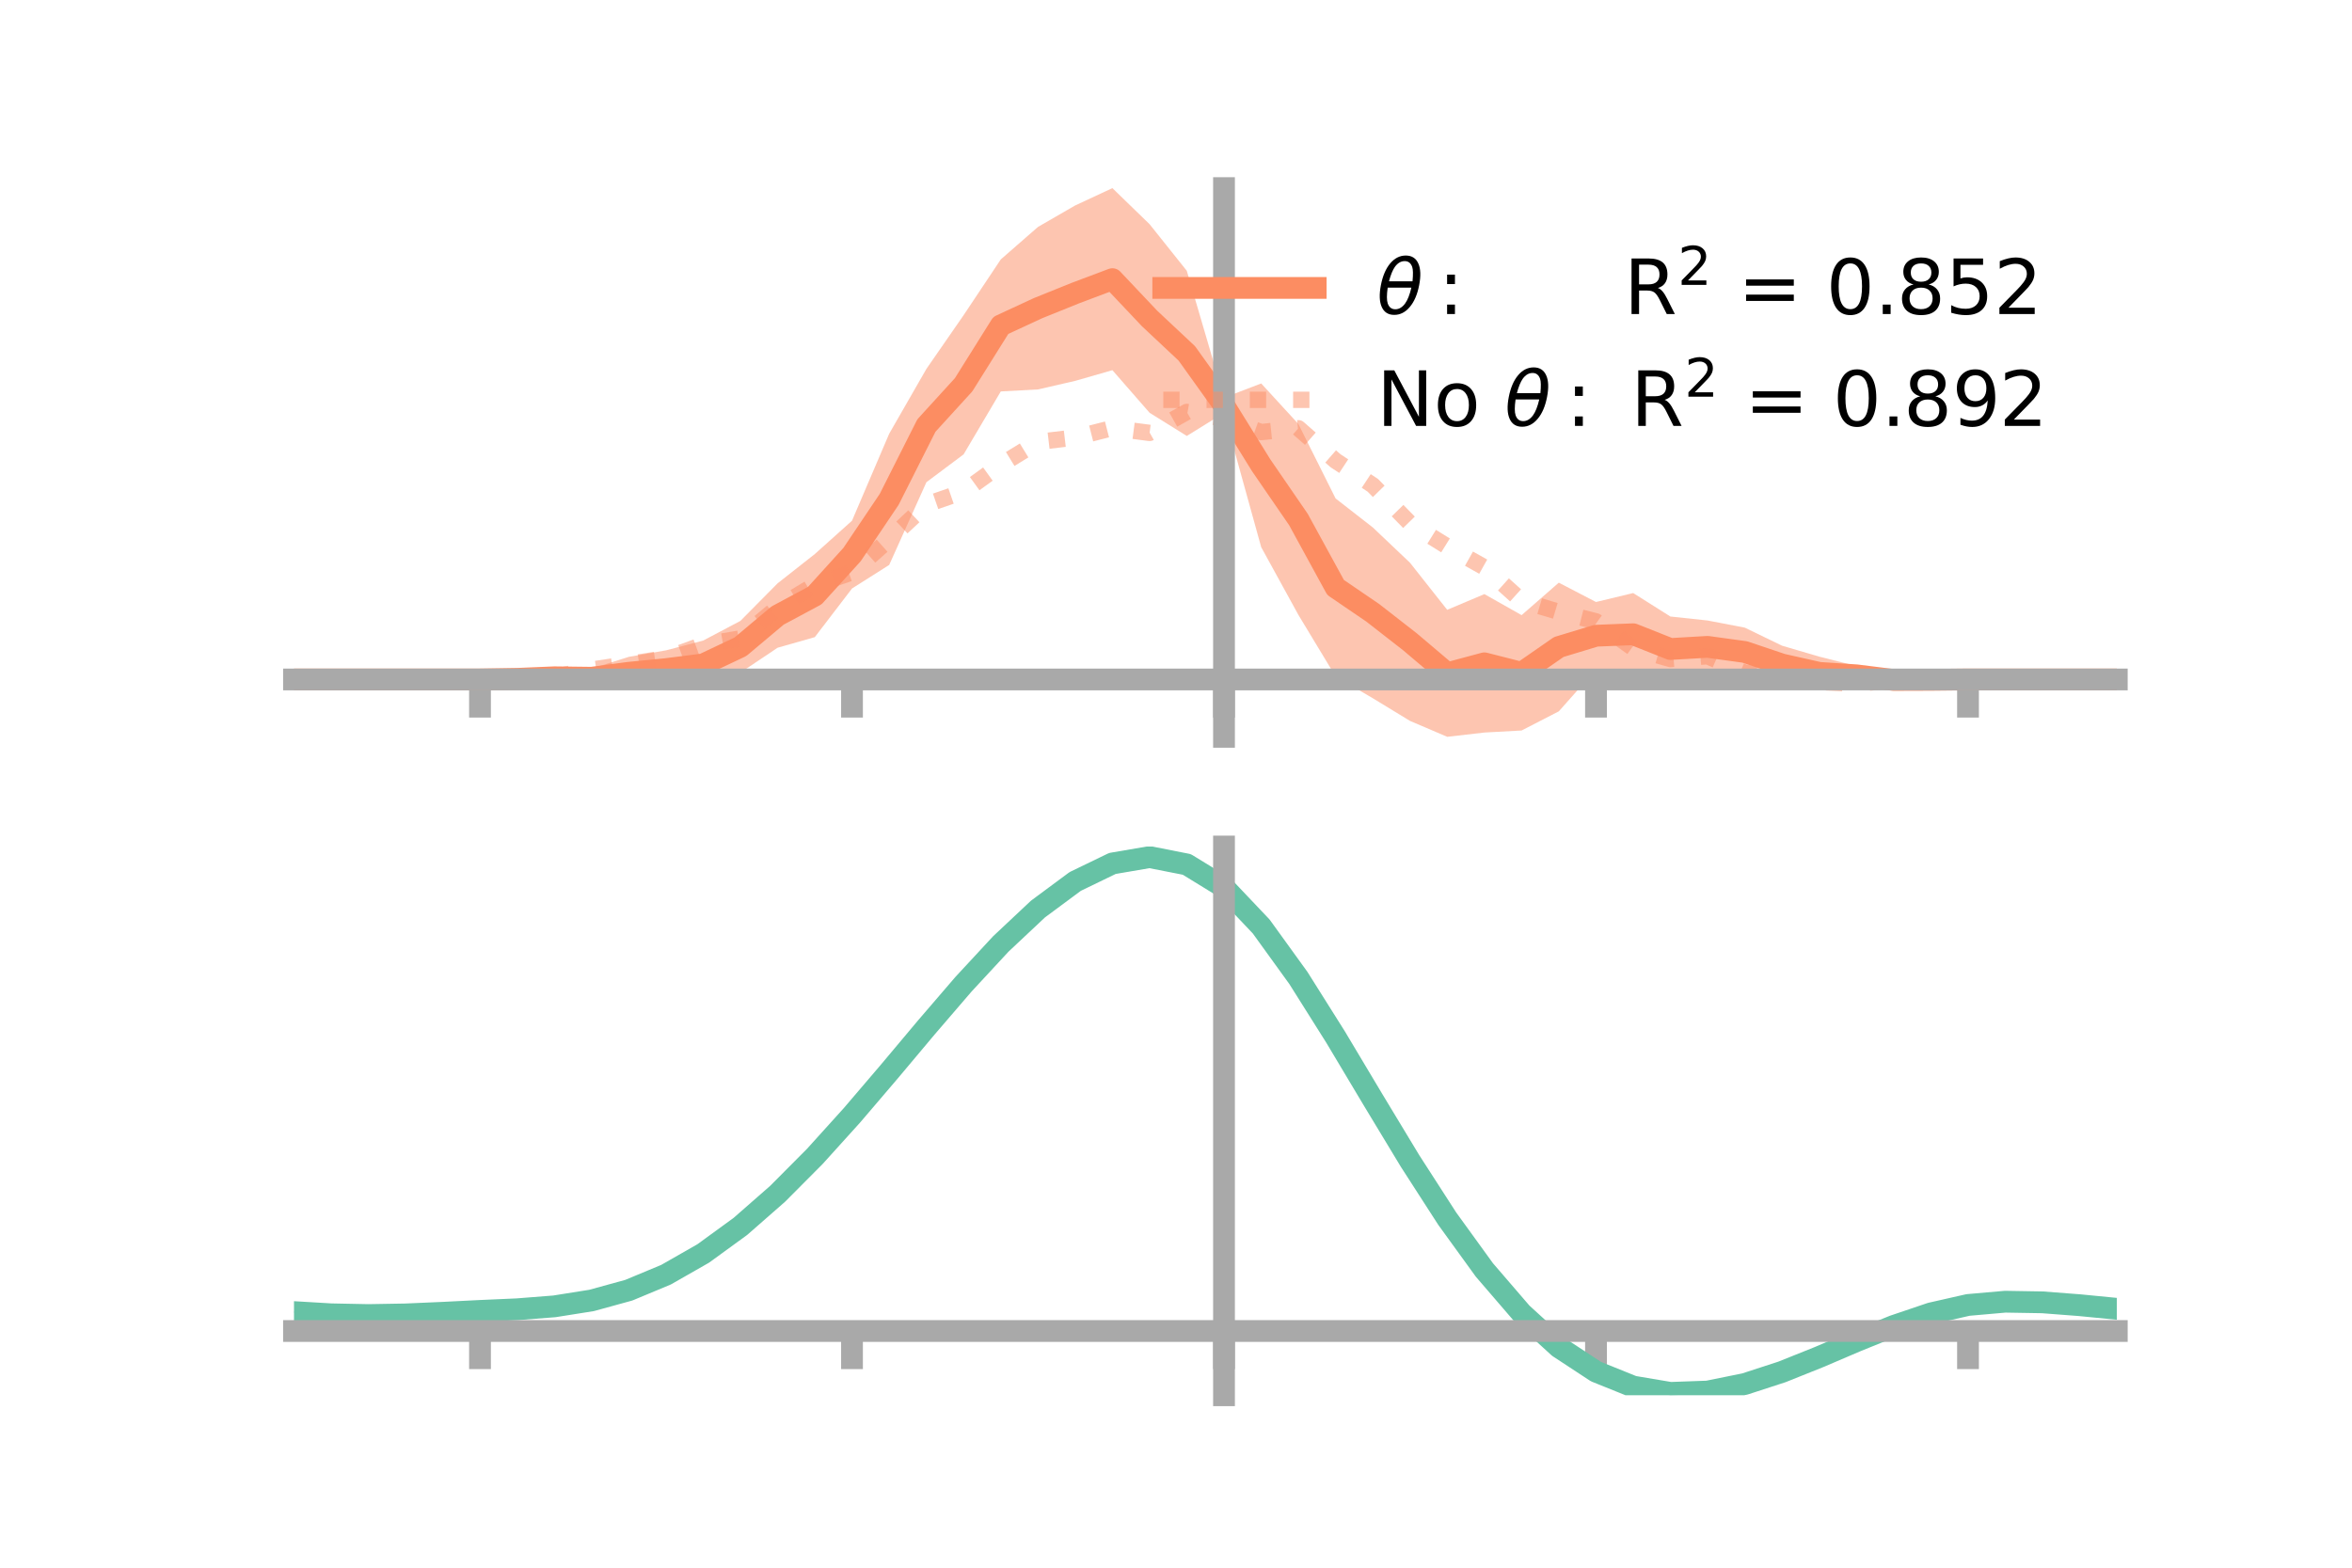 <?xml version="1.0" encoding="utf-8" standalone="no"?>
<!DOCTYPE svg PUBLIC "-//W3C//DTD SVG 1.1//EN"
  "http://www.w3.org/Graphics/SVG/1.1/DTD/svg11.dtd">
<!-- Created with matplotlib (https://matplotlib.org/) -->
<svg height="144pt" version="1.1" viewBox="0 0 216 144" width="216pt" xmlns="http://www.w3.org/2000/svg" xmlns:xlink="http://www.w3.org/1999/xlink">
 <defs>
  <style type="text/css">*{stroke-linecap:butt;stroke-linejoin:round;}</style>
 </defs>
 <g id="figure_1">
  <g id="patch_1">
   <path d="M 0 144 
L 216 144 
L 216 0 
L 0 0 
z
" style="fill:none;"/>
  </g>
  <g id="axes_1">
   <g id="patch_2">
    <path d="M 27 67.68 
L 194.4 67.68 
L 194.4 17.28 
L 27 17.28 
z
" style="fill:none;"/>
   </g>
   <g id="PolyCollection_1">
    <path clip-path="url(#p5062474cb4)" d="M 27 62.411 
L 27 62.411 
L 30.416 62.411 
L 33.833 62.411 
L 37.249 62.411 
L 40.665 62.411 
L 44.082 62.411 
L 47.498 62.187 
L 50.914 61.765 
L 54.331 61.415 
L 57.747 60.335 
L 61.163 59.738 
L 64.58 58.838 
L 67.996 57.033 
L 71.412 53.582 
L 74.829 50.892 
L 78.245 47.831 
L 81.661 39.839 
L 85.078 33.885 
L 88.494 28.952 
L 91.91 23.826 
L 95.327 20.843 
L 98.743 18.871 
L 102.159 17.28 
L 105.576 20.596 
L 108.992 24.876 
L 112.408 36.531 
L 115.824 35.223 
L 119.241 38.948 
L 122.657 45.788 
L 126.073 48.447 
L 129.49 51.692 
L 132.906 56.016 
L 136.322 54.571 
L 139.739 56.504 
L 143.155 53.521 
L 146.571 55.297 
L 149.988 54.475 
L 153.404 56.63 
L 156.82 56.996 
L 160.237 57.652 
L 163.653 59.309 
L 167.069 60.313 
L 170.486 61.179 
L 173.902 62.014 
L 177.318 62.28 
L 180.735 62.411 
L 184.151 62.411 
L 187.567 62.411 
L 190.984 62.411 
L 194.4 62.411 
L 194.4 62.411 
L 194.4 62.411 
L 190.984 62.411 
L 187.567 62.411 
L 184.151 62.411 
L 180.735 62.412 
L 177.318 62.613 
L 173.902 62.903 
L 170.486 62.884 
L 167.069 63.3 
L 163.653 62.769 
L 160.237 62.122 
L 156.82 61.837 
L 153.404 62.597 
L 149.988 62.043 
L 146.571 61.494 
L 143.155 65.341 
L 139.739 67.1 
L 136.322 67.287 
L 132.906 67.68 
L 129.49 66.219 
L 126.073 64.136 
L 122.657 62.135 
L 119.241 56.481 
L 115.824 50.259 
L 112.408 37.928 
L 108.992 40.044 
L 105.576 37.917 
L 102.159 34.003 
L 98.743 34.985 
L 95.327 35.771 
L 91.91 35.955 
L 88.494 41.736 
L 85.078 44.294 
L 81.661 51.892 
L 78.245 54.058 
L 74.829 58.524 
L 71.412 59.498 
L 67.996 61.787 
L 64.58 63.221 
L 61.163 63.189 
L 57.747 63.262 
L 54.331 63.093 
L 50.914 62.658 
L 47.498 62.524 
L 44.082 62.411 
L 40.665 62.411 
L 37.249 62.411 
L 33.833 62.411 
L 30.416 62.411 
L 27 62.411 
z
" style="fill:#fc8d62;fill-opacity:0.5;"/>
   </g>
   <g id="matplotlib.axis_1">
    <g id="xtick_1">
     <g id="line2d_1">
      <defs>
       <path d="M 0 0 
L 0 3.5 
" id="md6f5a9dc7a" style="stroke:#a9a9a9;stroke-width:2;"/>
      </defs>
      <g>
       <use style="fill:#a9a9a9;stroke:#a9a9a9;stroke-width:2;" x="44.082" xlink:href="#md6f5a9dc7a" y="62.411"/>
      </g>
     </g>
    </g>
    <g id="xtick_2">
     <g id="line2d_2">
      <g>
       <use style="fill:#a9a9a9;stroke:#a9a9a9;stroke-width:2;" x="78.245" xlink:href="#md6f5a9dc7a" y="62.411"/>
      </g>
     </g>
    </g>
    <g id="xtick_3">
     <g id="line2d_3">
      <g>
       <use style="fill:#a9a9a9;stroke:#a9a9a9;stroke-width:2;" x="112.408" xlink:href="#md6f5a9dc7a" y="62.411"/>
      </g>
     </g>
    </g>
    <g id="xtick_4">
     <g id="line2d_4">
      <g>
       <use style="fill:#a9a9a9;stroke:#a9a9a9;stroke-width:2;" x="146.571" xlink:href="#md6f5a9dc7a" y="62.411"/>
      </g>
     </g>
    </g>
    <g id="xtick_5">
     <g id="line2d_5">
      <g>
       <use style="fill:#a9a9a9;stroke:#a9a9a9;stroke-width:2;" x="180.735" xlink:href="#md6f5a9dc7a" y="62.411"/>
      </g>
     </g>
    </g>
   </g>
   <g id="matplotlib.axis_2"/>
   <g id="line2d_6">
    <path clip-path="url(#p5062474cb4)" d="M 27 62.411 
L 30.416 62.411 
L 33.833 62.411 
L 37.249 62.411 
L 40.665 62.411 
L 44.082 62.411 
L 47.498 62.355 
L 50.914 62.212 
L 54.331 62.254 
L 57.747 61.799 
L 61.163 61.463 
L 64.58 61.029 
L 67.996 59.41 
L 71.412 56.54 
L 74.829 54.708 
L 78.245 50.945 
L 81.661 45.866 
L 85.078 39.089 
L 88.494 35.344 
L 91.91 29.89 
L 95.327 28.307 
L 98.743 26.928 
L 102.159 25.642 
L 105.576 29.257 
L 108.992 32.46 
L 112.408 37.23 
L 115.824 42.741 
L 119.241 47.715 
L 122.657 53.962 
L 126.073 56.292 
L 129.49 58.955 
L 132.906 61.848 
L 136.322 60.929 
L 139.739 61.802 
L 143.155 59.431 
L 146.571 58.395 
L 149.988 58.259 
L 153.404 59.614 
L 156.82 59.417 
L 160.237 59.887 
L 163.653 61.039 
L 167.069 61.807 
L 170.486 62.032 
L 173.902 62.458 
L 177.318 62.447 
L 180.735 62.411 
L 184.151 62.411 
L 187.567 62.411 
L 190.984 62.411 
L 194.4 62.411 
" style="fill:none;stroke:#fc8d62;stroke-linecap:square;stroke-width:2;"/>
   </g>
   <g id="line2d_7">
    <path clip-path="url(#p5062474cb4)" d="M 27 62.411 
L 30.416 62.411 
L 33.833 62.411 
L 37.249 62.411 
L 40.665 62.411 
L 44.082 62.411 
L 47.498 62.334 
L 50.914 62.164 
L 54.331 61.507 
L 57.747 60.995 
L 61.163 60.458 
L 64.58 59.215 
L 67.996 58.646 
L 71.412 55.792 
L 74.829 53.734 
L 78.245 52.574 
L 81.661 49.545 
L 85.078 46.341 
L 88.494 45.16 
L 91.91 42.691 
L 95.327 40.592 
L 98.743 40.189 
L 102.159 39.319 
L 105.576 39.765 
L 108.992 37.838 
L 112.408 38.464 
L 115.824 39.69 
L 119.241 39.337 
L 122.657 42.326 
L 126.073 44.575 
L 129.49 48.071 
L 132.906 50.193 
L 136.322 52.11 
L 139.739 55.182 
L 143.155 56.205 
L 146.571 57.076 
L 149.988 59.538 
L 153.404 60.537 
L 156.82 60.276 
L 160.237 61.797 
L 163.653 62.076 
L 167.069 62.65 
L 170.486 62.81 
L 173.902 62.503 
L 177.318 62.469 
L 180.735 62.411 
L 184.151 62.411 
L 187.567 62.411 
L 190.984 62.411 
L 194.4 62.411 
" style="fill:none;stroke:#fc8d62;stroke-dasharray:1.5,2.475;stroke-dashoffset:0;stroke-opacity:0.5;stroke-width:1.5;"/>
   </g>
   <g id="patch_3">
    <path d="M 112.408 67.68 
L 112.408 17.28 
" style="fill:none;stroke:#a9a9a9;stroke-linecap:square;stroke-linejoin:miter;stroke-width:2;"/>
   </g>
   <g id="patch_4">
    <path d="M 194.4 67.68 
L 194.4 17.28 
" style="fill:none;"/>
   </g>
   <g id="patch_5">
    <path d="M 27 62.411 
L 194.4 62.411 
" style="fill:none;stroke:#a9a9a9;stroke-linecap:square;stroke-linejoin:miter;stroke-width:2;"/>
   </g>
   <g id="patch_6">
    <path d="M 27 17.28 
L 194.4 17.28 
" style="fill:none;"/>
   </g>
   <g id="legend_1">
    <g id="line2d_8">
     <path d="M 106.83 26.449 
L 120.83 26.449 
" style="fill:none;stroke:#fc8d62;stroke-linecap:square;stroke-width:2;"/>
    </g>
    <g id="line2d_9"/>
    <g id="text_1">
     <!-- $\theta:$      R$^{2}$ = 0.852 -->
     <g transform="translate(126.43 28.899)scale(0.07 -0.07)">
      <defs>
       <path d="M 45.516 34.672 
L 14.453 34.672 
Q 12.359 20.062 14.5 13.875 
Q 17.188 6.25 24.469 6.25 
Q 31.781 6.25 37.359 13.922 
Q 42.234 20.656 45.516 34.672 
z
M 47.016 42.969 
Q 48.344 56.844 46.625 61.719 
Q 43.953 69.438 36.766 69.438 
Q 29.297 69.438 23.828 61.812 
Q 19.531 55.672 16.156 42.969 
z
M 38.188 76.766 
Q 49.906 76.766 54.594 66.406 
Q 59.281 56.109 55.719 37.844 
Q 52.203 19.625 43.453 9.281 
Q 34.766 -1.125 23.047 -1.125 
Q 11.281 -1.125 6.641 9.281 
Q 2 19.625 5.516 37.844 
Q 9.078 56.109 17.719 66.406 
Q 26.422 76.766 38.188 76.766 
z
" id="DejaVuSans-Oblique-952"/>
       <path d="M 11.719 12.406 
L 22.016 12.406 
L 22.016 0 
L 11.719 0 
z
M 11.719 51.703 
L 22.016 51.703 
L 22.016 39.312 
L 11.719 39.312 
z
" id="DejaVuSans-58"/>
       <path id="DejaVuSans-32"/>
       <path d="M 44.391 34.188 
Q 47.562 33.109 50.562 29.594 
Q 53.562 26.078 56.594 19.922 
L 66.609 0 
L 56 0 
L 46.688 18.703 
Q 43.062 26.031 39.672 28.422 
Q 36.281 30.812 30.422 30.812 
L 19.672 30.812 
L 19.672 0 
L 9.812 0 
L 9.812 72.906 
L 32.078 72.906 
Q 44.578 72.906 50.734 67.672 
Q 56.891 62.453 56.891 51.906 
Q 56.891 45.016 53.688 40.469 
Q 50.484 35.938 44.391 34.188 
z
M 19.672 64.797 
L 19.672 38.922 
L 32.078 38.922 
Q 39.203 38.922 42.844 42.219 
Q 46.484 45.516 46.484 51.906 
Q 46.484 58.297 42.844 61.547 
Q 39.203 64.797 32.078 64.797 
z
" id="DejaVuSans-82"/>
       <path d="M 19.188 8.297 
L 53.609 8.297 
L 53.609 0 
L 7.328 0 
L 7.328 8.297 
Q 12.938 14.109 22.625 23.891 
Q 32.328 33.688 34.812 36.531 
Q 39.547 41.844 41.422 45.531 
Q 43.312 49.219 43.312 52.781 
Q 43.312 58.594 39.234 62.25 
Q 35.156 65.922 28.609 65.922 
Q 23.969 65.922 18.812 64.312 
Q 13.672 62.703 7.812 59.422 
L 7.812 69.391 
Q 13.766 71.781 18.938 73 
Q 24.125 74.219 28.422 74.219 
Q 39.75 74.219 46.484 68.547 
Q 53.219 62.891 53.219 53.422 
Q 53.219 48.922 51.531 44.891 
Q 49.859 40.875 45.406 35.406 
Q 44.188 33.984 37.641 27.219 
Q 31.109 20.453 19.188 8.297 
z
" id="DejaVuSans-50"/>
       <path d="M 10.594 45.406 
L 73.188 45.406 
L 73.188 37.203 
L 10.594 37.203 
z
M 10.594 25.484 
L 73.188 25.484 
L 73.188 17.188 
L 10.594 17.188 
z
" id="DejaVuSans-61"/>
       <path d="M 31.781 66.406 
Q 24.172 66.406 20.328 58.906 
Q 16.5 51.422 16.5 36.375 
Q 16.5 21.391 20.328 13.891 
Q 24.172 6.391 31.781 6.391 
Q 39.453 6.391 43.281 13.891 
Q 47.125 21.391 47.125 36.375 
Q 47.125 51.422 43.281 58.906 
Q 39.453 66.406 31.781 66.406 
z
M 31.781 74.219 
Q 44.047 74.219 50.516 64.516 
Q 56.984 54.828 56.984 36.375 
Q 56.984 17.969 50.516 8.266 
Q 44.047 -1.422 31.781 -1.422 
Q 19.531 -1.422 13.062 8.266 
Q 6.594 17.969 6.594 36.375 
Q 6.594 54.828 13.062 64.516 
Q 19.531 74.219 31.781 74.219 
z
" id="DejaVuSans-48"/>
       <path d="M 10.688 12.406 
L 21 12.406 
L 21 0 
L 10.688 0 
z
" id="DejaVuSans-46"/>
       <path d="M 31.781 34.625 
Q 24.75 34.625 20.719 30.859 
Q 16.703 27.094 16.703 20.516 
Q 16.703 13.922 20.719 10.156 
Q 24.75 6.391 31.781 6.391 
Q 38.812 6.391 42.859 10.172 
Q 46.922 13.969 46.922 20.516 
Q 46.922 27.094 42.891 30.859 
Q 38.875 34.625 31.781 34.625 
z
M 21.922 38.812 
Q 15.578 40.375 12.031 44.719 
Q 8.5 49.078 8.5 55.328 
Q 8.5 64.062 14.719 69.141 
Q 20.953 74.219 31.781 74.219 
Q 42.672 74.219 48.875 69.141 
Q 55.078 64.062 55.078 55.328 
Q 55.078 49.078 51.531 44.719 
Q 48 40.375 41.703 38.812 
Q 48.828 37.156 52.797 32.312 
Q 56.781 27.484 56.781 20.516 
Q 56.781 9.906 50.312 4.234 
Q 43.844 -1.422 31.781 -1.422 
Q 19.734 -1.422 13.25 4.234 
Q 6.781 9.906 6.781 20.516 
Q 6.781 27.484 10.781 32.312 
Q 14.797 37.156 21.922 38.812 
z
M 18.312 54.391 
Q 18.312 48.734 21.844 45.562 
Q 25.391 42.391 31.781 42.391 
Q 38.141 42.391 41.719 45.562 
Q 45.312 48.734 45.312 54.391 
Q 45.312 60.062 41.719 63.234 
Q 38.141 66.406 31.781 66.406 
Q 25.391 66.406 21.844 63.234 
Q 18.312 60.062 18.312 54.391 
z
" id="DejaVuSans-56"/>
       <path d="M 10.797 72.906 
L 49.516 72.906 
L 49.516 64.594 
L 19.828 64.594 
L 19.828 46.734 
Q 21.969 47.469 24.109 47.828 
Q 26.266 48.188 28.422 48.188 
Q 40.625 48.188 47.75 41.5 
Q 54.891 34.812 54.891 23.391 
Q 54.891 11.625 47.562 5.094 
Q 40.234 -1.422 26.906 -1.422 
Q 22.312 -1.422 17.547 -0.641 
Q 12.797 0.141 7.719 1.703 
L 7.719 11.625 
Q 12.109 9.234 16.797 8.062 
Q 21.484 6.891 26.703 6.891 
Q 35.156 6.891 40.078 11.328 
Q 45.016 15.766 45.016 23.391 
Q 45.016 31 40.078 35.438 
Q 35.156 39.891 26.703 39.891 
Q 22.75 39.891 18.812 39.016 
Q 14.891 38.141 10.797 36.281 
z
" id="DejaVuSans-53"/>
      </defs>
      <use transform="translate(0 0.766)" xlink:href="#DejaVuSans-Oblique-952"/>
      <use transform="translate(80.664 0.766)" xlink:href="#DejaVuSans-58"/>
      <use transform="translate(133.838 0.766)" xlink:href="#DejaVuSans-32"/>
      <use transform="translate(165.625 0.766)" xlink:href="#DejaVuSans-32"/>
      <use transform="translate(197.412 0.766)" xlink:href="#DejaVuSans-32"/>
      <use transform="translate(229.199 0.766)" xlink:href="#DejaVuSans-32"/>
      <use transform="translate(260.986 0.766)" xlink:href="#DejaVuSans-32"/>
      <use transform="translate(292.773 0.766)" xlink:href="#DejaVuSans-32"/>
      <use transform="translate(324.561 0.766)" xlink:href="#DejaVuSans-82"/>
      <use transform="translate(395 39.047)scale(0.7)" xlink:href="#DejaVuSans-50"/>
      <use transform="translate(442.271 0.766)" xlink:href="#DejaVuSans-32"/>
      <use transform="translate(474.058 0.766)" xlink:href="#DejaVuSans-61"/>
      <use transform="translate(557.847 0.766)" xlink:href="#DejaVuSans-32"/>
      <use transform="translate(589.634 0.766)" xlink:href="#DejaVuSans-48"/>
      <use transform="translate(653.257 0.766)" xlink:href="#DejaVuSans-46"/>
      <use transform="translate(682.419 0.766)" xlink:href="#DejaVuSans-56"/>
      <use transform="translate(746.042 0.766)" xlink:href="#DejaVuSans-53"/>
      <use transform="translate(809.665 0.766)" xlink:href="#DejaVuSans-50"/>
     </g>
    </g>
    <g id="line2d_10">
     <path d="M 106.83 36.724 
L 120.83 36.724 
" style="fill:none;stroke:#fc8d62;stroke-dasharray:1.5,2.475;stroke-dashoffset:0;stroke-opacity:0.5;stroke-width:1.5;"/>
    </g>
    <g id="line2d_11"/>
    <g id="text_2">
     <!-- No $\theta:$ R$^{2}$ = 0.892 -->
     <g transform="translate(126.43 39.174)scale(0.07 -0.07)">
      <defs>
       <path d="M 9.812 72.906 
L 23.094 72.906 
L 55.422 11.922 
L 55.422 72.906 
L 64.984 72.906 
L 64.984 0 
L 51.703 0 
L 19.391 60.984 
L 19.391 0 
L 9.812 0 
z
" id="DejaVuSans-78"/>
       <path d="M 30.609 48.391 
Q 23.391 48.391 19.188 42.75 
Q 14.984 37.109 14.984 27.297 
Q 14.984 17.484 19.156 11.844 
Q 23.344 6.203 30.609 6.203 
Q 37.797 6.203 41.984 11.859 
Q 46.188 17.531 46.188 27.297 
Q 46.188 37.016 41.984 42.703 
Q 37.797 48.391 30.609 48.391 
z
M 30.609 56 
Q 42.328 56 49.016 48.375 
Q 55.719 40.766 55.719 27.297 
Q 55.719 13.875 49.016 6.219 
Q 42.328 -1.422 30.609 -1.422 
Q 18.844 -1.422 12.172 6.219 
Q 5.516 13.875 5.516 27.297 
Q 5.516 40.766 12.172 48.375 
Q 18.844 56 30.609 56 
z
" id="DejaVuSans-111"/>
       <path d="M 10.984 1.516 
L 10.984 10.5 
Q 14.703 8.734 18.5 7.812 
Q 22.312 6.891 25.984 6.891 
Q 35.75 6.891 40.891 13.453 
Q 46.047 20.016 46.781 33.406 
Q 43.953 29.203 39.594 26.953 
Q 35.25 24.703 29.984 24.703 
Q 19.047 24.703 12.672 31.312 
Q 6.297 37.938 6.297 49.422 
Q 6.297 60.641 12.938 67.422 
Q 19.578 74.219 30.609 74.219 
Q 43.266 74.219 49.922 64.516 
Q 56.594 54.828 56.594 36.375 
Q 56.594 19.141 48.406 8.859 
Q 40.234 -1.422 26.422 -1.422 
Q 22.703 -1.422 18.891 -0.688 
Q 15.094 0.047 10.984 1.516 
z
M 30.609 32.422 
Q 37.25 32.422 41.125 36.953 
Q 45.016 41.5 45.016 49.422 
Q 45.016 57.281 41.125 61.844 
Q 37.25 66.406 30.609 66.406 
Q 23.969 66.406 20.094 61.844 
Q 16.219 57.281 16.219 49.422 
Q 16.219 41.5 20.094 36.953 
Q 23.969 32.422 30.609 32.422 
z
" id="DejaVuSans-57"/>
      </defs>
      <use transform="translate(0 0.766)" xlink:href="#DejaVuSans-78"/>
      <use transform="translate(74.805 0.766)" xlink:href="#DejaVuSans-111"/>
      <use transform="translate(135.986 0.766)" xlink:href="#DejaVuSans-32"/>
      <use transform="translate(167.773 0.766)" xlink:href="#DejaVuSans-Oblique-952"/>
      <use transform="translate(248.438 0.766)" xlink:href="#DejaVuSans-58"/>
      <use transform="translate(301.611 0.766)" xlink:href="#DejaVuSans-32"/>
      <use transform="translate(333.398 0.766)" xlink:href="#DejaVuSans-82"/>
      <use transform="translate(403.838 39.047)scale(0.7)" xlink:href="#DejaVuSans-50"/>
      <use transform="translate(451.108 0.766)" xlink:href="#DejaVuSans-32"/>
      <use transform="translate(482.896 0.766)" xlink:href="#DejaVuSans-61"/>
      <use transform="translate(566.685 0.766)" xlink:href="#DejaVuSans-32"/>
      <use transform="translate(598.472 0.766)" xlink:href="#DejaVuSans-48"/>
      <use transform="translate(662.095 0.766)" xlink:href="#DejaVuSans-46"/>
      <use transform="translate(691.257 0.766)" xlink:href="#DejaVuSans-56"/>
      <use transform="translate(754.88 0.766)" xlink:href="#DejaVuSans-57"/>
      <use transform="translate(816.753 0.766)" xlink:href="#DejaVuSans-50"/>
     </g>
    </g>
   </g>
  </g>
  <g id="axes_2">
   <g id="patch_7">
    <path d="M 27 128.16 
L 194.4 128.16 
L 194.4 77.76 
L 27 77.76 
z
" style="fill:none;"/>
   </g>
   <g id="PolyCollection_2">
    <path clip-path="url(#p6b1d41732f)" d="M 27 120.565 
L 27 120.482 
L 30.416 120.693 
L 33.833 120.765 
L 37.249 120.699 
L 40.665 120.54 
L 44.082 120.36 
L 47.498 120.203 
L 50.914 119.93 
L 54.331 119.381 
L 57.747 118.431 
L 61.163 116.986 
L 64.58 114.997 
L 67.996 112.453 
L 71.412 109.387 
L 74.829 105.867 
L 78.245 101.993 
L 81.661 97.895 
L 85.078 93.727 
L 88.494 89.664 
L 91.91 85.895 
L 95.327 82.619 
L 98.743 80.038 
L 102.159 78.353 
L 105.576 77.76 
L 108.992 78.445 
L 112.408 80.576 
L 115.824 84.232 
L 119.241 89.032 
L 122.657 94.54 
L 126.073 100.346 
L 129.49 106.093 
L 132.906 111.481 
L 136.322 116.276 
L 139.739 120.31 
L 143.155 123.482 
L 146.571 125.753 
L 149.988 127.145 
L 153.404 127.729 
L 156.82 127.613 
L 160.237 126.933 
L 163.653 125.84 
L 167.069 124.496 
L 170.486 123.062 
L 173.902 121.698 
L 177.318 120.556 
L 180.735 119.786 
L 184.151 119.487 
L 187.567 119.55 
L 190.984 119.822 
L 194.4 120.167 
L 194.4 120.277 
L 194.4 120.277 
L 190.984 119.955 
L 187.567 119.702 
L 184.151 119.649 
L 180.735 119.951 
L 177.318 120.731 
L 173.902 121.901 
L 170.486 123.312 
L 167.069 124.799 
L 163.653 126.192 
L 160.237 127.323 
L 156.82 128.028 
L 153.404 128.16 
L 149.988 127.591 
L 146.571 126.228 
L 143.155 124.013 
L 139.739 120.935 
L 136.322 117.03 
L 132.906 112.392 
L 129.49 107.178 
L 126.073 101.611 
L 122.657 95.98 
L 119.241 90.634 
L 115.824 85.972 
L 112.408 82.422 
L 108.992 80.359 
L 105.576 79.698 
L 102.159 80.273 
L 98.743 81.897 
L 95.327 84.379 
L 91.91 87.521 
L 88.494 91.129 
L 85.078 95.011 
L 81.661 98.987 
L 78.245 102.891 
L 74.829 106.578 
L 71.412 109.929 
L 67.996 112.849 
L 64.58 115.28 
L 61.163 117.192 
L 57.747 118.593 
L 54.331 119.523 
L 50.914 120.06 
L 47.498 120.323 
L 44.082 120.468 
L 40.665 120.631 
L 37.249 120.771 
L 33.833 120.824 
L 30.416 120.757 
L 27 120.565 
z
" style="fill:#66c2a5;fill-opacity:0.5;"/>
   </g>
   <g id="matplotlib.axis_3">
    <g id="xtick_6">
     <g id="line2d_12">
      <g>
       <use style="fill:#a9a9a9;stroke:#a9a9a9;stroke-width:2;" x="44.082" xlink:href="#md6f5a9dc7a" y="122.258"/>
      </g>
     </g>
    </g>
    <g id="xtick_7">
     <g id="line2d_13">
      <g>
       <use style="fill:#a9a9a9;stroke:#a9a9a9;stroke-width:2;" x="78.245" xlink:href="#md6f5a9dc7a" y="122.258"/>
      </g>
     </g>
    </g>
    <g id="xtick_8">
     <g id="line2d_14">
      <g>
       <use style="fill:#a9a9a9;stroke:#a9a9a9;stroke-width:2;" x="112.408" xlink:href="#md6f5a9dc7a" y="122.258"/>
      </g>
     </g>
    </g>
    <g id="xtick_9">
     <g id="line2d_15">
      <g>
       <use style="fill:#a9a9a9;stroke:#a9a9a9;stroke-width:2;" x="146.571" xlink:href="#md6f5a9dc7a" y="122.258"/>
      </g>
     </g>
    </g>
    <g id="xtick_10">
     <g id="line2d_16">
      <g>
       <use style="fill:#a9a9a9;stroke:#a9a9a9;stroke-width:2;" x="180.735" xlink:href="#md6f5a9dc7a" y="122.258"/>
      </g>
     </g>
    </g>
   </g>
   <g id="matplotlib.axis_4"/>
   <g id="line2d_17">
    <path clip-path="url(#p6b1d41732f)" d="M 27 120.523 
L 30.416 120.725 
L 33.833 120.794 
L 37.249 120.735 
L 40.665 120.586 
L 44.082 120.414 
L 47.498 120.263 
L 50.914 119.995 
L 54.331 119.452 
L 57.747 118.512 
L 61.163 117.089 
L 64.58 115.138 
L 67.996 112.651 
L 71.412 109.658 
L 74.829 106.223 
L 78.245 102.442 
L 81.661 98.441 
L 85.078 94.369 
L 88.494 90.396 
L 91.91 86.708 
L 95.327 83.499 
L 98.743 80.967 
L 102.159 79.313 
L 105.576 78.729 
L 108.992 79.402 
L 112.408 81.499 
L 115.824 85.102 
L 119.241 89.833 
L 122.657 95.26 
L 126.073 100.979 
L 129.49 106.635 
L 132.906 111.936 
L 136.322 116.653 
L 139.739 120.622 
L 143.155 123.747 
L 146.571 125.99 
L 149.988 127.368 
L 153.404 127.944 
L 156.82 127.821 
L 160.237 127.128 
L 163.653 126.016 
L 167.069 124.647 
L 170.486 123.187 
L 173.902 121.8 
L 177.318 120.643 
L 180.735 119.869 
L 184.151 119.568 
L 187.567 119.626 
L 190.984 119.888 
L 194.4 120.222 
" style="fill:none;stroke:#66c2a5;stroke-linecap:square;stroke-width:2;"/>
   </g>
   <g id="patch_8">
    <path d="M 112.408 128.16 
L 112.408 77.76 
" style="fill:none;stroke:#a9a9a9;stroke-linecap:square;stroke-linejoin:miter;stroke-width:2;"/>
   </g>
   <g id="patch_9">
    <path d="M 194.4 128.16 
L 194.4 77.76 
" style="fill:none;"/>
   </g>
   <g id="patch_10">
    <path d="M 27 122.258 
L 194.4 122.258 
" style="fill:none;stroke:#a9a9a9;stroke-linecap:square;stroke-linejoin:miter;stroke-width:2;"/>
   </g>
   <g id="patch_11">
    <path d="M 27 77.76 
L 194.4 77.76 
" style="fill:none;"/>
   </g>
  </g>
 </g>
 <defs>
  <clipPath id="p5062474cb4">
   <rect height="50.4" width="167.4" x="27" y="17.28"/>
  </clipPath>
  <clipPath id="p6b1d41732f">
   <rect height="50.4" width="167.4" x="27" y="77.76"/>
  </clipPath>
 </defs>
</svg>
